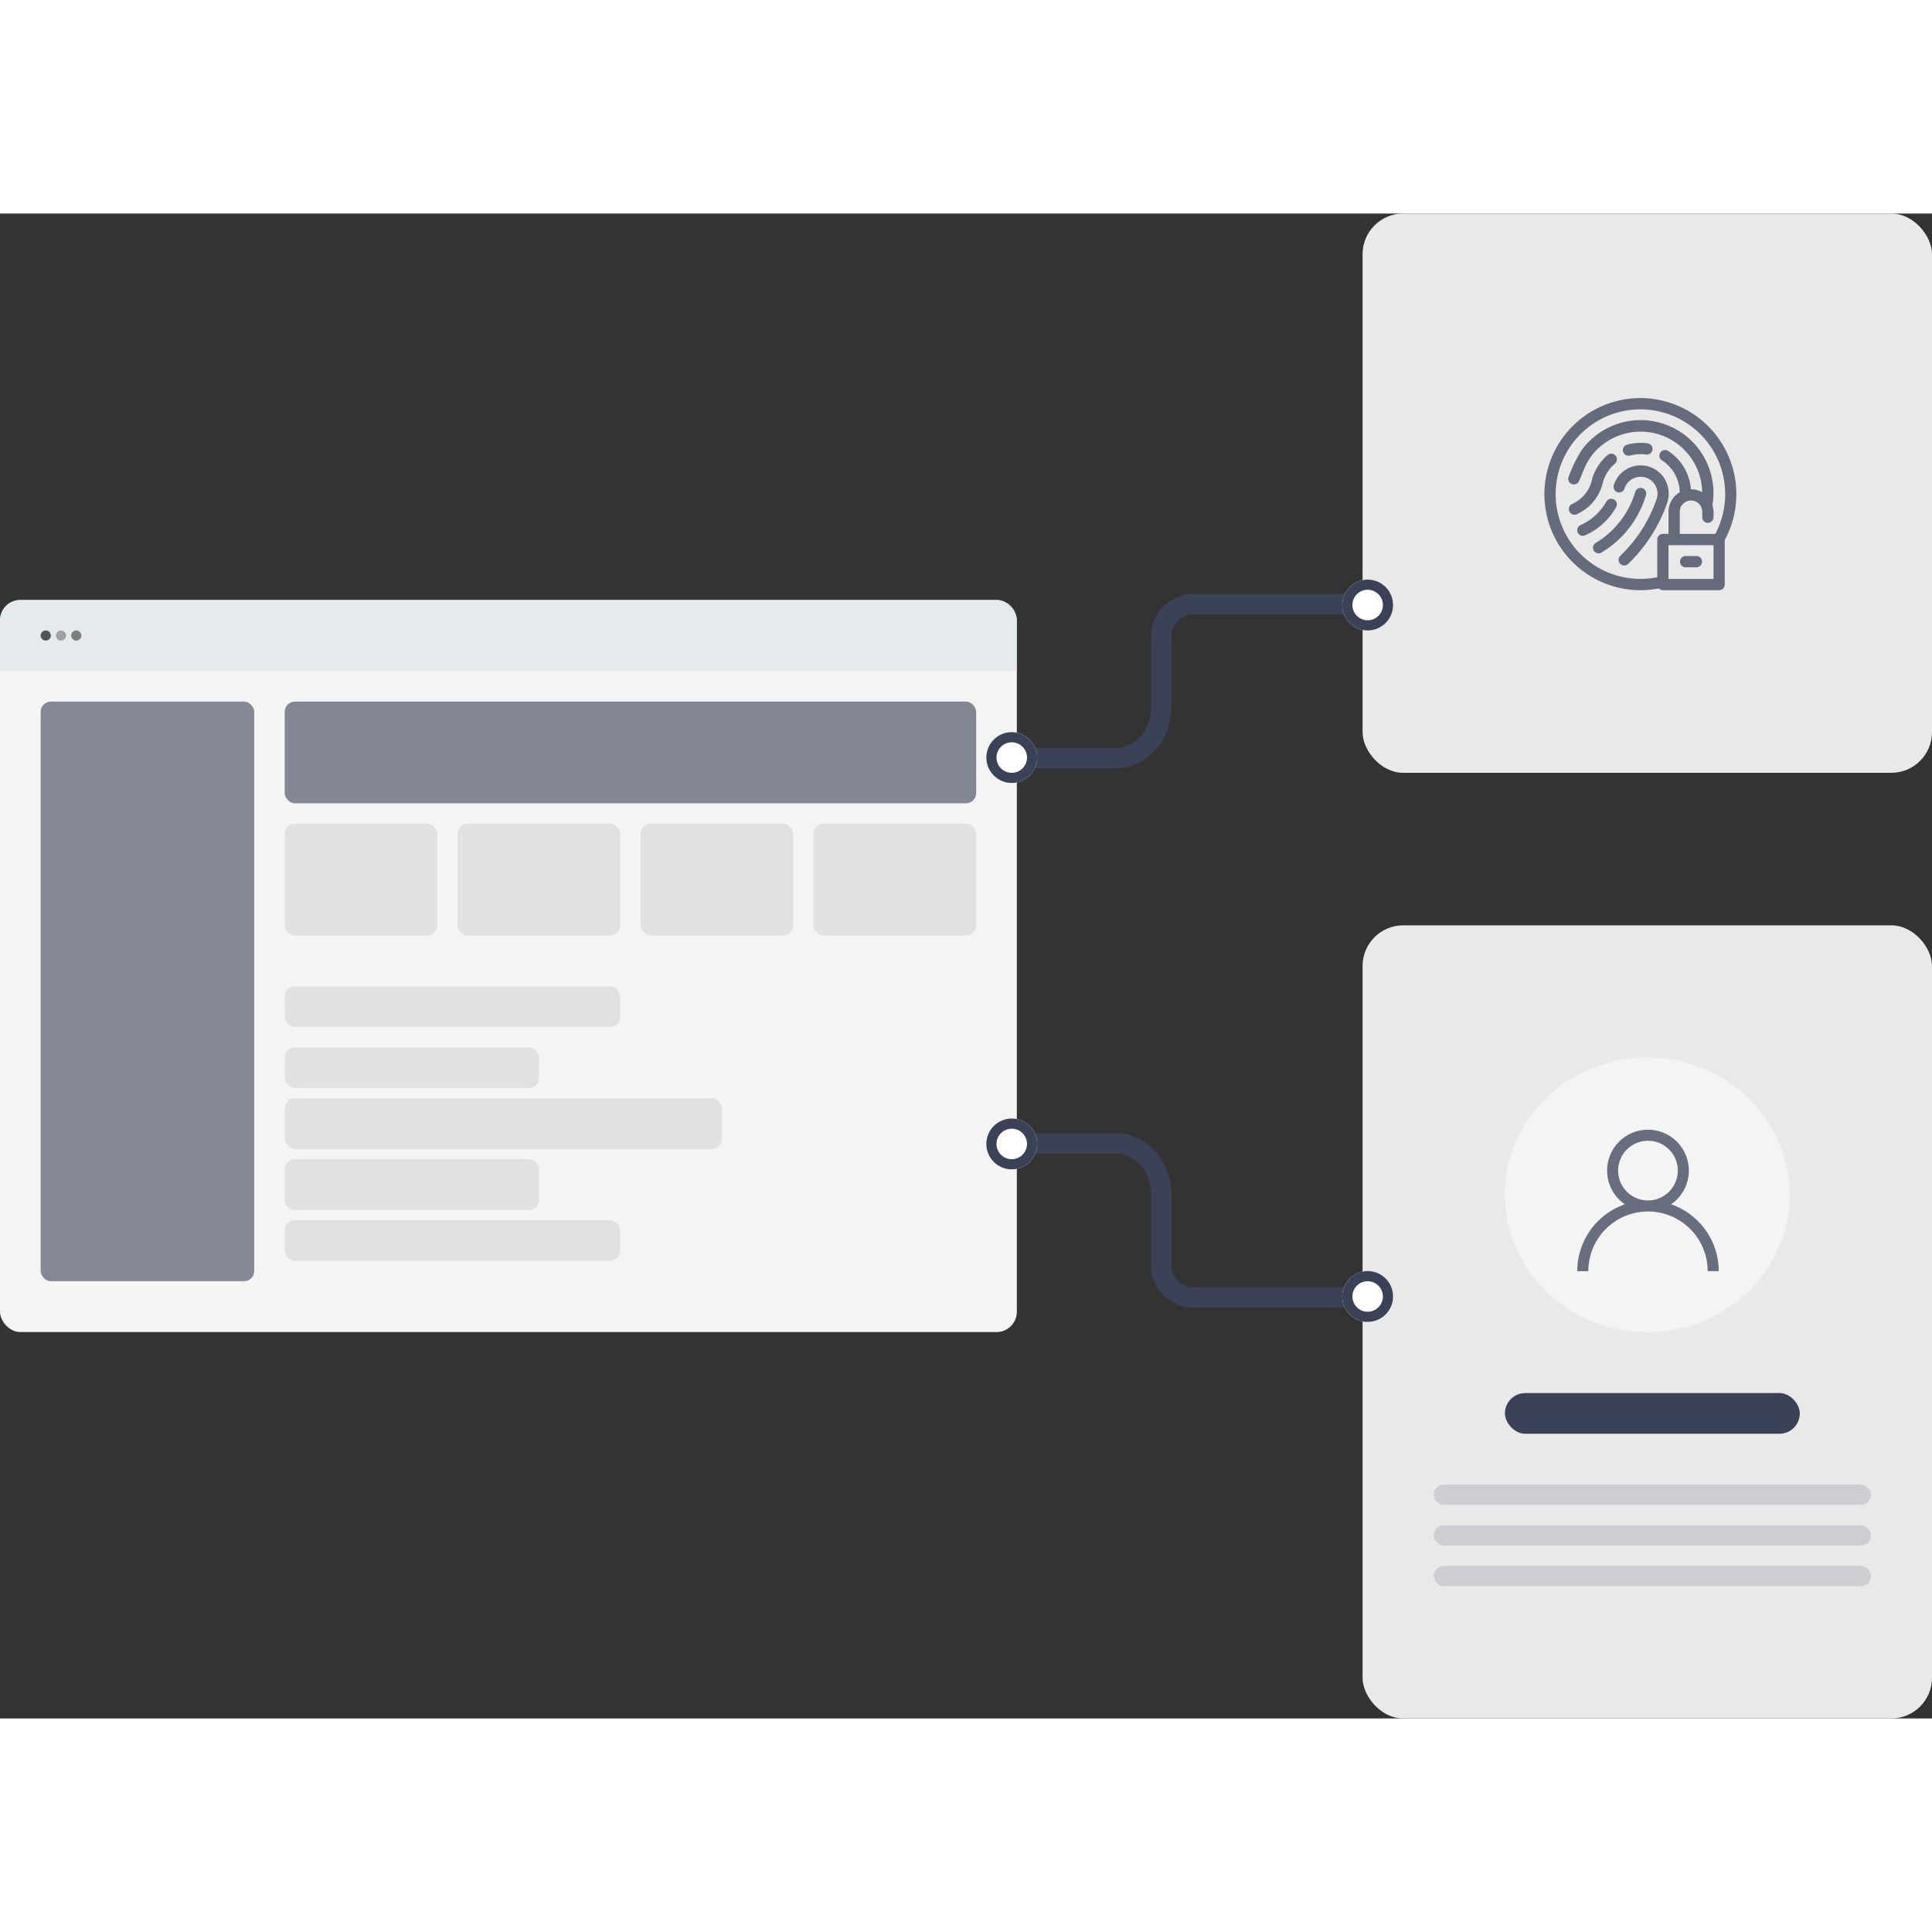<!--
 * Copyright (c) 2020, WSO2 Inc. (http://www.wso2.com). All Rights Reserved.
 *
 * This software is the property of WSO2 Inc. and its suppliers, if any.
 * Dissemination of any information or reproduction of any material contained
 * herein in any form is strictly forbidden, unless permitted by WSO2 expressly.
 * You may not alter or remove any copyright or other notice from copies of this content."
-->

<svg class="icon" xmlns="http://www.w3.org/2000/svg" width="100" height="100" viewBox="0 0 190 148">
    <rect x="0" y="0" width="190" height="148" fill="#333333" stroke="none"/>
    <g id="Group_722" data-name="Group 722" transform="translate(-578 -211)">
        <g id="Desktop-Device" transform="translate(577.999 249.078)">
            <rect id="Rectangle_360" data-name="Rectangle 360" width="100" height="72" rx="2"
                  transform="translate(0.001 -0.078)" fill="#f4f4f4"/>
            <path id="Rectangle_361" data-name="Rectangle 361"
                  d="M2,0H98a2,2,0,0,1,2,2V7a0,0,0,0,1,0,0H0A0,0,0,0,1,0,7V2A2,2,0,0,1,2,0Z"
                  transform="translate(0.001 -0.078)" fill="rgba(218,226,232,0.6)"/>
            <circle id="Ellipse_103" data-name="Ellipse 103" cx="0.5" cy="0.5" r="0.5"
                    transform="translate(4.001 2.922)" fill="#545454"/>
            <circle id="Ellipse_104" data-name="Ellipse 104" cx="0.5" cy="0.5" r="0.5"
                    transform="translate(5.501 2.922)" fill="#a1a1a1"/>
            <circle id="Ellipse_105" data-name="Ellipse 105" cx="0.5" cy="0.5" r="0.5"
                    transform="translate(7.001 2.922)" fill="#7d7d7d"/>
            <rect id="Rectangle_366" data-name="Rectangle 366" width="21" height="57" rx="1"
                  transform="translate(4.001 9.922)" fill="#3b4257" opacity="0.6"/>
            <rect id="Rectangle_367" data-name="Rectangle 367" width="68" height="10" rx="1"
                  transform="translate(28.001 9.922)" fill="#3b4257" opacity="0.61"/>
            <rect id="Rectangle_368" data-name="Rectangle 368" width="15" height="11" rx="1"
                  transform="translate(28.001 21.922)" fill="#e1e1e1"/>
            <rect id="Rectangle_372" data-name="Rectangle 372" width="33" height="4" rx="1"
                  transform="translate(28.001 37.922)" fill="#e1e1e1"/>
            <rect id="Rectangle_376" data-name="Rectangle 376" width="33" height="4" rx="1"
                  transform="translate(28.001 60.922)" fill="#e1e1e1"/>
            <rect id="Rectangle_374" data-name="Rectangle 374" width="43" height="5" rx="1"
                  transform="translate(28.001 48.922)" fill="#e1e1e1"/>
            <rect id="Rectangle_373" data-name="Rectangle 373" width="25" height="4" rx="1"
                  transform="translate(28.001 43.922)" fill="#e1e1e1"/>
            <rect id="Rectangle_375" data-name="Rectangle 375" width="25" height="5" rx="1"
                  transform="translate(28.001 54.922)" fill="#e1e1e1"/>
            <rect id="Rectangle_369" data-name="Rectangle 369" width="16" height="11" rx="1"
                  transform="translate(45.001 21.922)" fill="#e1e1e1"/>
            <rect id="Rectangle_370" data-name="Rectangle 370" width="15" height="11" rx="1"
                  transform="translate(63.001 21.922)" fill="#e1e1e1"/>
            <rect id="Rectangle_371" data-name="Rectangle 371" width="16" height="11" rx="1"
                  transform="translate(80.001 21.922)" fill="#e1e1e1"/>
        </g>
        <rect id="Rectangle_700" data-name="Rectangle 700" width="56" height="78" rx="4" transform="translate(712 281)"
              fill="#e9e9e9"/>
        <rect id="Rectangle_705" data-name="Rectangle 705" width="56" height="55" rx="4" transform="translate(712 211)"
              fill="#e9e9e9"/>
        <ellipse id="Ellipse_242" data-name="Ellipse 242" cx="14" cy="13.5" rx="14" ry="13.5"
                 transform="translate(726 294)" fill="#f4f4f4"/>
        <rect id="Rectangle_701" data-name="Rectangle 701" width="29" height="4" rx="2" transform="translate(726 327)"
              fill="#3b4257"/>
        <rect id="Rectangle_702" data-name="Rectangle 702" width="43" height="2" rx="1" transform="translate(719 336)"
              fill="#3b4257" opacity="0.16"/>
        <rect id="Rectangle_703" data-name="Rectangle 703" width="43" height="2" rx="1" transform="translate(719 340)"
              fill="#3b4257" opacity="0.16"/>
        <rect id="Rectangle_704" data-name="Rectangle 704" width="43" height="2" rx="1" transform="translate(719 344)"
              fill="#3b4257" opacity="0.16"/>
        <g id="user_6_" data-name="user (6)" transform="translate(733.115 301.102)" opacity="0.75">
            <g id="Group_662" data-name="Group 662" transform="translate(0 0)">
                <path id="Path_1998" data-name="Path 1998"
                      d="M11.871,8.991A6.927,6.927,0,0,0,9.228,7.333a4.02,4.02,0,1,0-4.549,0A6.965,6.965,0,0,0,0,13.908H1.087a5.867,5.867,0,0,1,11.735,0h1.087A6.908,6.908,0,0,0,11.871,8.991ZM6.954,6.954A2.934,2.934,0,1,1,9.887,4.02,2.937,2.937,0,0,1,6.954,6.954Z"
                      transform="translate(0)" fill="#3b4257"/>
            </g>
        </g>
        <g id="fingerprint_4_" data-name="fingerprint (4)" transform="translate(729.881 229.147)" opacity="0.75">
            <path id="Path_354" data-name="Path 354"
                  d="M91.322,269.182a.553.553,0,1,0-.946-.574,5.519,5.519,0,0,1-2.51,2.307.553.553,0,0,0,.386,1.038A6.565,6.565,0,0,0,91.322,269.182Z"
                  transform="translate(-84.276 -258.438)" fill="#3b4257"/>
            <path id="Path_355" data-name="Path 355"
                  d="M189,180.474a2.768,2.768,0,0,0-4.835.865.553.553,0,1,0,1.056.329,1.662,1.662,0,1,1,3.139,1.091,14.018,14.018,0,0,1-3.562,5.536.553.553,0,0,0,.78.785,15.179,15.179,0,0,0,3.85-6.032A2.84,2.84,0,0,0,189,180.474Z"
                  transform="translate(-177.34 -172.775)" fill="#3b4257"/>
            <path id="Path_356" data-name="Path 356"
                  d="M209.01,120.62a3.877,3.877,0,0,1,1.61-.112.554.554,0,0,0,.155-1.1,4.982,4.982,0,0,0-2.069.144.554.554,0,0,0,.3,1.064Z"
                  transform="translate(-200.616 -114.957)" fill="#3b4257"/>
            <path id="Path_357" data-name="Path 357"
                  d="M68.171,151a3.855,3.855,0,0,1,1.174-1.789.553.553,0,0,0-.72-.841,4.961,4.961,0,0,0-1.512,2.3,3.432,3.432,0,0,1-1.945,2.5.554.554,0,0,0,.363,1.046A4.5,4.5,0,0,0,68.171,151Z"
                  transform="translate(-62.406 -142.767)" fill="#3b4257"/>
            <path id="Path_358" data-name="Path 358"
                  d="M134.736,240.08a.553.553,0,1,0-1.056-.329,8.7,8.7,0,0,1-3.87,5.009.553.553,0,0,0,.54.966A9.828,9.828,0,0,0,134.736,240.08Z"
                  transform="translate(-124.746 -230.527)" fill="#3b4257"/>
            <path id="Path_359" data-name="Path 359"
                  d="M9.441,0a9.447,9.447,0,1,0,1.811,18.72.551.551,0,0,0,.4.174h5.532a.553.553,0,0,0,.553-.554V13.956A9.453,9.453,0,0,0,9.441,0ZM1.106,9.447a8.337,8.337,0,1,1,15.7,3.912H13.314V11.18a1.1,1.1,0,1,1,2.209,0v.537a.553.553,0,1,0,1.106,0,3.529,3.529,0,0,0-.1-1.2A7.165,7.165,0,0,0,3.655,5.137,13.347,13.347,0,0,0,2.4,7.7a.553.553,0,1,0,1,.481c.488-1.012.724-2.428,2.47-3.706a6.064,6.064,0,0,1,9.649,4.789,2.191,2.191,0,0,0-1.112-.294A4.913,4.913,0,0,0,12.165,5.2a.553.553,0,0,0-.6.93,3.82,3.82,0,0,1,1.748,3.132,2.213,2.213,0,0,0-1.106,1.915v2.179h-.555a.553.553,0,0,0-.553.554v3.709A8.345,8.345,0,0,1,1.106,9.447Zm15.525,8.34H12.206V14.466h4.425v3.321Z"
                  fill="#3b4257"/>
            <path id="Path_360" data-name="Path 360"
                  d="M361.248,422.049h1.106a.554.554,0,0,0,0-1.107h-1.106a.554.554,0,0,0,0,1.107Z"
                  transform="translate(-347.382 -405.406)" fill="#3b4257"/>
        </g>
        <g id="Group_718" data-name="Group 718" transform="translate(0 1)">
            <path id="Path_2041" data-name="Path 2041"
                  d="M6062,5156.445h10.107c.589,0,4.092.856,4.092,5.248v6.347a3.22,3.22,0,0,0,3.446,3.551h16.36"
                  transform="translate(-5384 -4855)" fill="none" stroke="#3b4257" stroke-width="2"/>
            <g id="Ellipse_243" data-name="Ellipse 243" transform="translate(675 299)" fill="#fff" stroke="#3b4257"
               stroke-width="1">
                <circle cx="2.5" cy="2.5" r="2.5" stroke="none"/>
                <circle cx="2.5" cy="2.5" r="2" fill="none"/>
            </g>
            <g id="Ellipse_244" data-name="Ellipse 244" transform="translate(710 314)" fill="#fff" stroke="#3b4257"
               stroke-width="1">
                <circle cx="2.5" cy="2.5" r="2.5" stroke="none"/>
                <circle cx="2.5" cy="2.5" r="2" fill="none"/>
            </g>
        </g>
        <g id="Group_719" data-name="Group 719" transform="translate(675 247)">
            <path id="Path_2041-2" data-name="Path 2041"
                  d="M6062,5171.591h10.107c.589,0,4.092-.856,4.092-5.248V5160a3.22,3.22,0,0,1,3.446-3.551h16.36"
                  transform="translate(-6059 -5154.036)" fill="none" stroke="#3b4257" stroke-width="2"/>
            <g id="Ellipse_243-2" data-name="Ellipse 243" transform="translate(0 15)" fill="#fff" stroke="#3b4257"
               stroke-width="1">
                <circle cx="2.5" cy="2.5" r="2.5" stroke="none"/>
                <circle cx="2.5" cy="2.5" r="2" fill="none"/>
            </g>
            <g id="Ellipse_244-2" data-name="Ellipse 244" transform="translate(35)" fill="#fff" stroke="#3b4257"
               stroke-width="1">
                <circle cx="2.5" cy="2.5" r="2.5" stroke="none"/>
                <circle cx="2.5" cy="2.5" r="2" fill="none"/>
            </g>
        </g>
    </g>
</svg>
